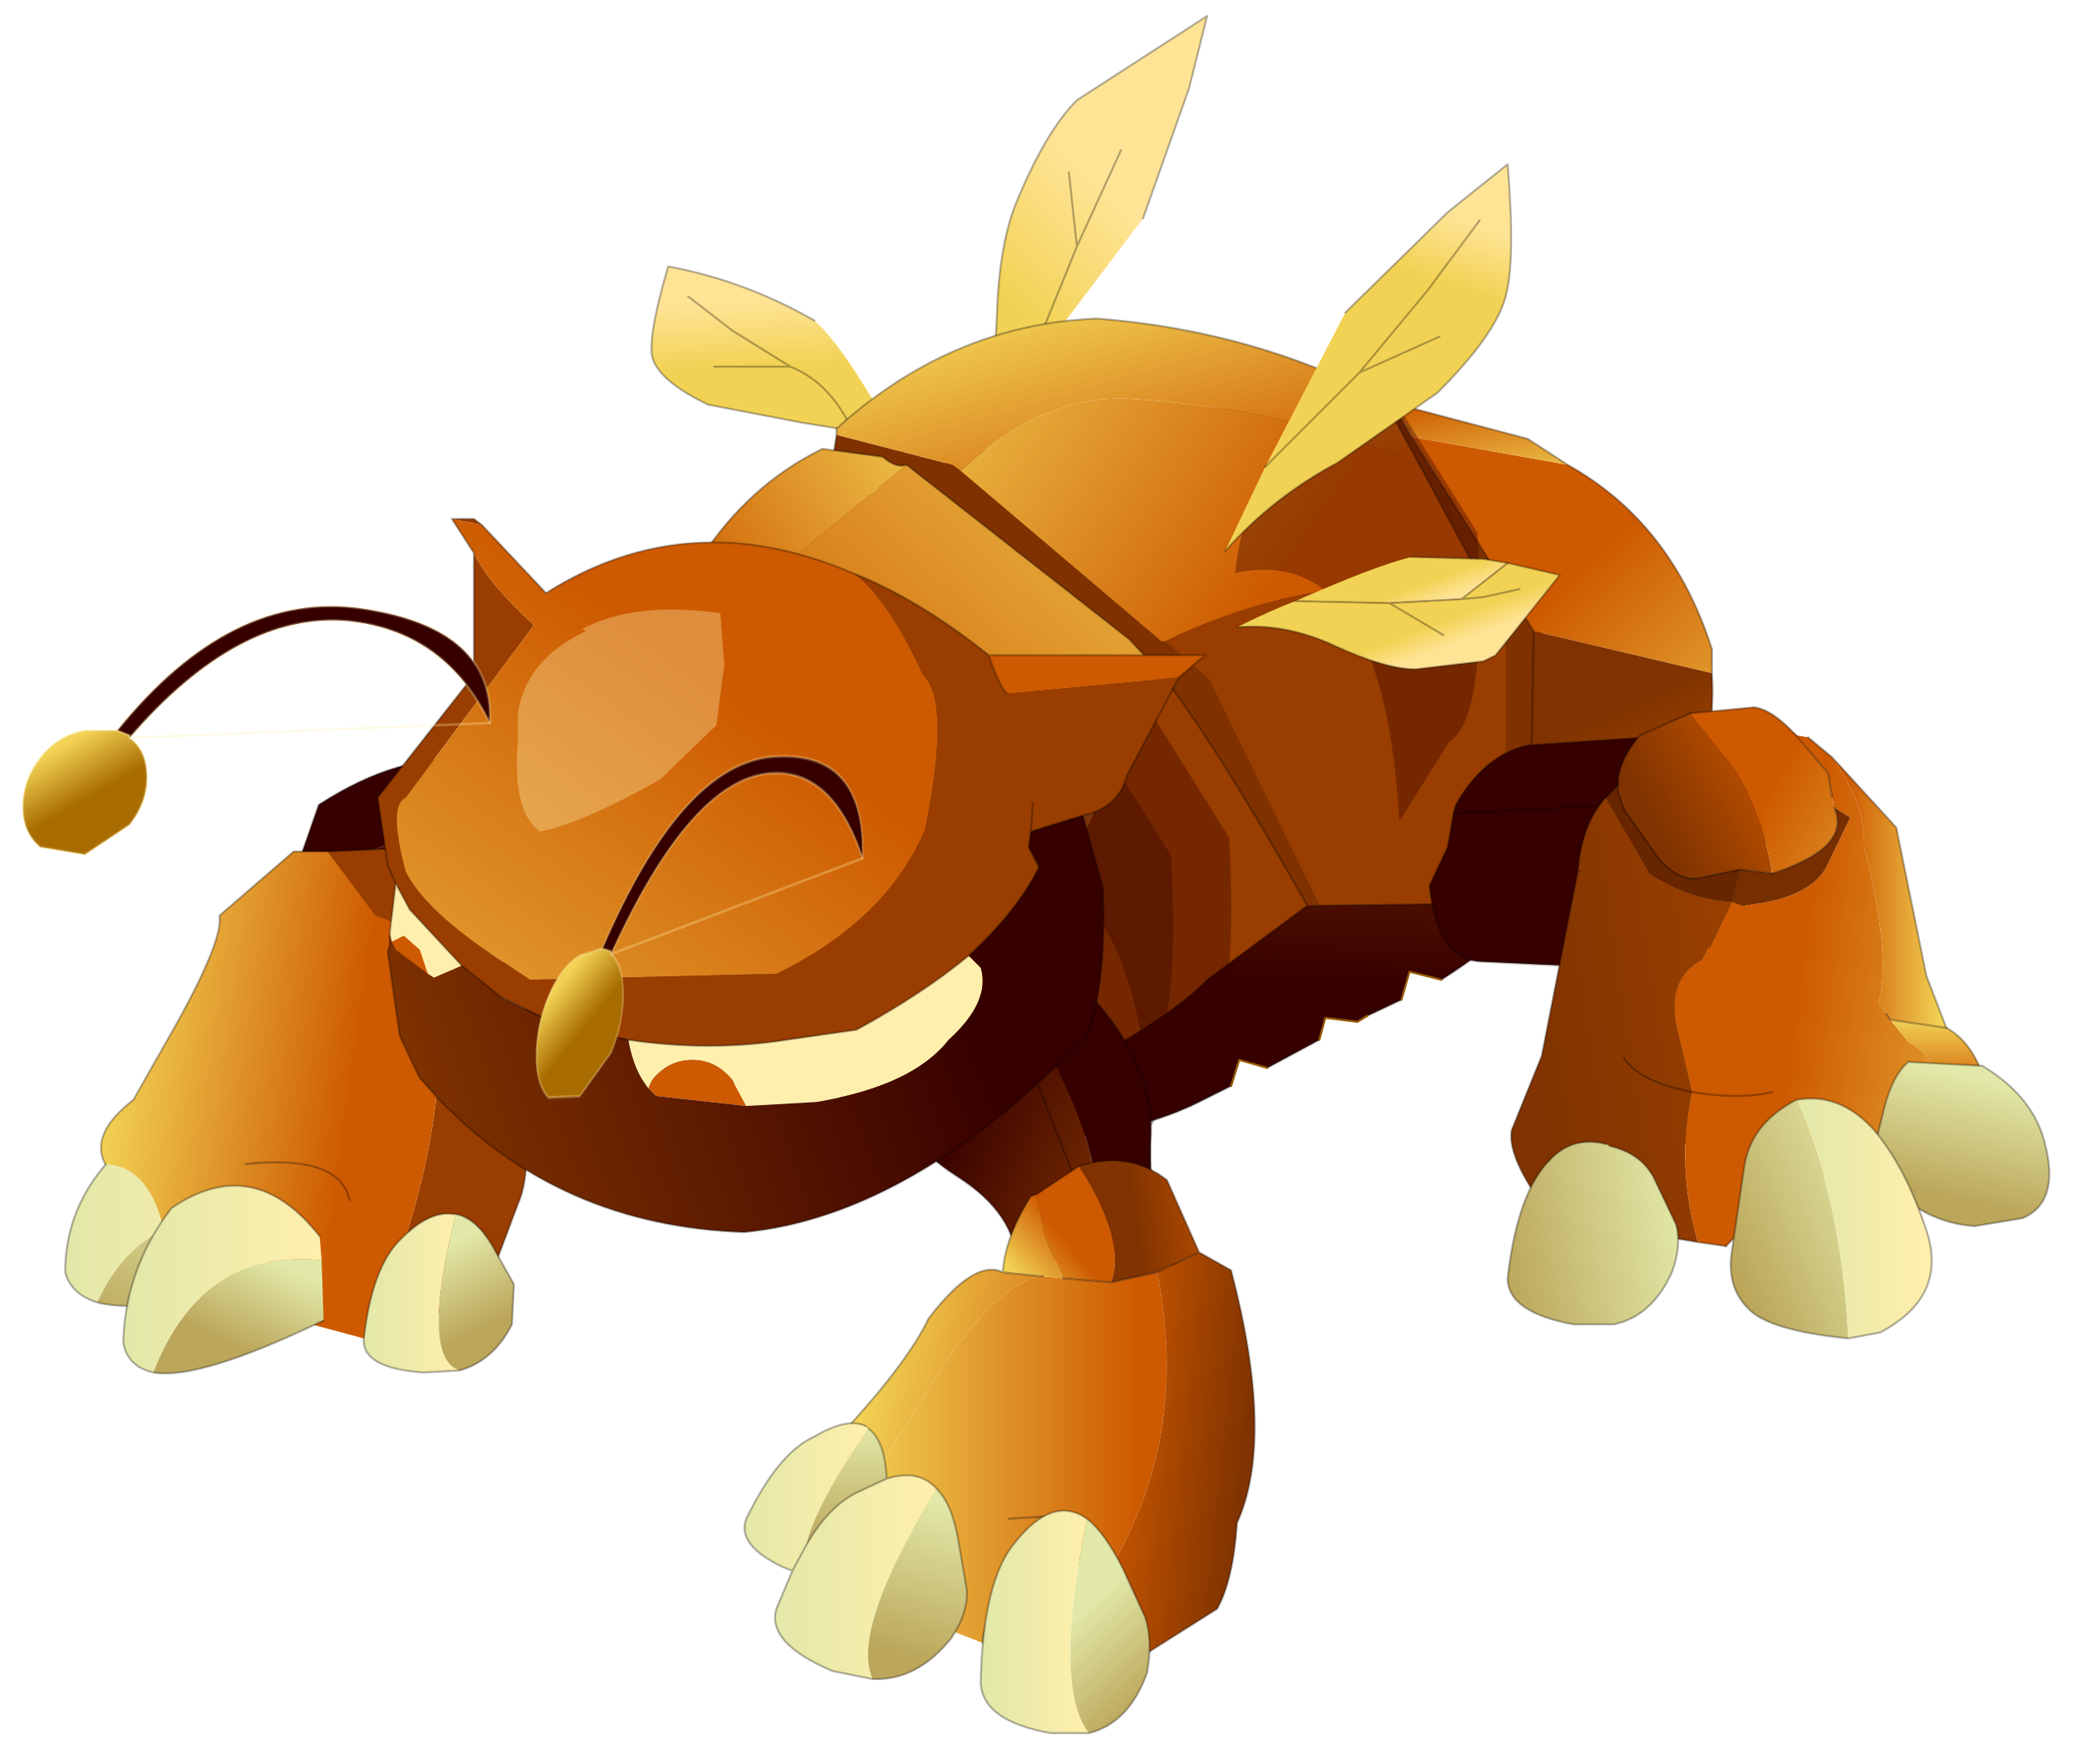 <svg width="292" height="248" xmlns="http://www.w3.org/2000/svg" xmlns:xlink="http://www.w3.org/1999/xlink"><defs><linearGradient y2=".733" y1=".323" x2=".67" x1=".454" spreadMethod="pad" id="x"><stop stop-color="#ffe496" offset=".11"/><stop stop-color="#f2d255" offset="1"/></linearGradient><linearGradient y2=".527" y1=".14" x2=".514" x1=".54" spreadMethod="pad" id="y"><stop stop-color="#ffe496" offset=".11"/><stop stop-color="#f2d255" offset="1"/></linearGradient><linearGradient y2=".25" y1=".835" x2=".095" x1="1.122" spreadMethod="pad" id="z"><stop stop-color="#803300" offset="0"/><stop stop-color="#370000" offset=".792"/></linearGradient><linearGradient y2="-.057" y1="1.043" x2=".282" x1=".829" spreadMethod="pad" id="A"><stop stop-color="#803300" offset="0"/><stop stop-color="#370000" offset=".275"/></linearGradient><linearGradient y2=".499" y1=".499" x2="1.004" x1="-.004" spreadMethod="pad" id="B"><stop stop-color="#e2e8a8" offset="0"/><stop stop-color="#ffefad" offset="1"/></linearGradient><linearGradient y2="1.209" y1=".044" x2=".078" x1=".988" spreadMethod="pad" id="C"><stop stop-color="#e2e8a8" offset="0"/><stop stop-color="#bba65a" offset="1"/></linearGradient><linearGradient y2=".377" y1=".512" x2=".064" x1=".797" spreadMethod="pad" id="D"><stop stop-color="#cd5900" offset=".11"/><stop stop-color="#f2d255" offset="1"/></linearGradient><linearGradient y2=".495" y1=".495" x2="1.012" x1="-.012" spreadMethod="pad" id="E"><stop stop-color="#e2e8a8" offset="0"/><stop stop-color="#ffefad" offset="1"/></linearGradient><linearGradient y2=".756" y1=".167" x2=".581" x1=".406" spreadMethod="pad" id="F"><stop stop-color="#e2e8a8" offset="0"/><stop stop-color="#bba65a" offset="1"/></linearGradient><linearGradient y2=".496" y1=".496" x2=".991" x1="-.002" spreadMethod="pad" id="G"><stop stop-color="#e2e8a8" offset="0"/><stop stop-color="#ffefad" offset="1"/></linearGradient><linearGradient y2=".735" y1=".16" x2=".462" x1=".809" spreadMethod="pad" id="H"><stop stop-color="#e2e8a8" offset="0"/><stop stop-color="#bba65a" offset="1"/></linearGradient><linearGradient y2=".867" y1=".358" x2=".486" x1=".515" spreadMethod="pad" id="I"><stop stop-color="#803300" offset="0"/><stop stop-color="#370000" offset=".792"/></linearGradient><linearGradient y2="1.365" y1=".449" x2="1.539" x1=".447" spreadMethod="pad" id="J"><stop stop-color="#cd5900" offset=".11"/><stop stop-color="#f2d255" offset="1"/></linearGradient><linearGradient y2="1.406" y1="-.18" x2=".905" x1=".049" spreadMethod="pad" id="K"><stop stop-color="#cd5900" offset=".11"/><stop stop-color="#f2d255" offset="1"/></linearGradient><linearGradient y2="1.401" y1=".345" x2=".822" x1=".427" spreadMethod="pad" id="L"><stop stop-color="#803300" offset="0"/><stop stop-color="#cd5900" offset=".808"/></linearGradient><linearGradient y2=".301" y1=".626" x2="-.301" x1=".751" spreadMethod="pad" id="M"><stop stop-color="#cd5900" offset=".11"/><stop stop-color="#f2d255" offset="1"/></linearGradient><linearGradient y2=".2" y1="1.063" x2=".037" x1=".994" spreadMethod="pad" id="N"><stop stop-color="#cd5900" offset=".11"/><stop stop-color="#f2d255" offset="1"/></linearGradient><linearGradient y2="-.035" y1=".575" x2="1.149" x1=".413" spreadMethod="pad" id="O"><stop stop-color="#cd5900" offset=".11"/><stop stop-color="#f2d255" offset="1"/></linearGradient><linearGradient y2="-.117" y1=".743" x2="1.152" x1=".335" spreadMethod="pad" id="P"><stop stop-color="#cd5900" offset=".11"/><stop stop-color="#f2d255" offset="1"/></linearGradient><linearGradient y2=".402" y1=".676" x2=".245" x1="1.416" spreadMethod="pad" id="Q"><stop stop-color="#cd5900" offset=".11"/><stop stop-color="#f2d255" offset="1"/></linearGradient><linearGradient y2=".503" y1=".503" x2="-.074" x1=".944" spreadMethod="pad" id="R"><stop stop-color="#cd5900" offset=".11"/><stop stop-color="#f2d255" offset="1"/></linearGradient><linearGradient y2="1.322" y1=".644" x2="-.115" x1=".474" spreadMethod="pad" id="S"><stop stop-color="#cd5900" offset=".11"/><stop stop-color="#f2d255" offset="1"/></linearGradient><linearGradient y2="1.048" y1=".19" x2=".339" x1=".994" spreadMethod="pad" id="T"><stop stop-color="#cd5900" offset=".11"/><stop stop-color="#f2d255" offset="1"/></linearGradient><linearGradient y2=".294" y1=".456" x2="1.546" x1=".454" spreadMethod="pad" id="U"><stop stop-color="#803300" offset="0"/><stop stop-color="#cd5900" offset=".808"/></linearGradient><linearGradient y2=".339" y1=".582" x2="-.161" x1=".803" spreadMethod="pad" id="V"><stop stop-color="#803300" offset="0"/><stop stop-color="#cd5900" offset=".808"/></linearGradient><linearGradient y2=".505" y1=".505" x2=".985" x1=".015" spreadMethod="pad" id="W"><stop stop-color="#e2e8a8" offset="0"/><stop stop-color="#ffefad" offset="1"/></linearGradient><linearGradient y2=".498" y1=".498" x2="1" x1="-.016" spreadMethod="pad" id="X"><stop stop-color="#e2e8a8" offset="0"/><stop stop-color="#ffefad" offset="1"/></linearGradient><linearGradient y2=".498" y1=".498" x2="1.002" x1="-.004" spreadMethod="pad" id="Y"><stop stop-color="#e2e8a8" offset="0"/><stop stop-color="#ffefad" offset="1"/></linearGradient><linearGradient y2=".964" y1=".382" x2=".662" x1=".413" spreadMethod="pad" id="Z"><stop stop-color="#e2e8a8" offset="0"/><stop stop-color="#bba65a" offset="1"/></linearGradient><linearGradient y2=".877" y1=".049" x2=".465" x1=".598" spreadMethod="pad" id="aa"><stop stop-color="#e2e8a8" offset="0"/><stop stop-color="#bba65a" offset="1"/></linearGradient><linearGradient y2="1.008" y1="-.008" x2=".5" x1=".5" spreadMethod="pad" id="ab"><stop stop-color="#e2e8a8" offset="0"/><stop stop-color="#bba65a" offset="1"/></linearGradient><linearGradient y2=".94" y1="-.122" x2=".057" x1=".911" spreadMethod="pad" id="ac"><stop stop-color="#803300" offset="0"/><stop stop-color="#370000" offset=".275"/></linearGradient><linearGradient y2="-.372" y1=".668" x2="3.462" x1=".134" spreadMethod="pad" id="ad"><stop stop-color="#803300" offset="0"/><stop stop-color="#cd5900" offset=".808"/></linearGradient><linearGradient y2=".082" y1=".717" x2="1.337" x1=".273" spreadMethod="pad" id="ae"><stop stop-color="#803300" offset="0"/><stop stop-color="#cd5900" offset=".808"/></linearGradient><linearGradient y2=".799" y1=".503" x2="1.545" x1=".32" spreadMethod="pad" id="af"><stop stop-color="#cd5900" offset=".11"/><stop stop-color="#f2d255" offset="1"/></linearGradient><linearGradient y2=".496" y1=".496" x2=".951" x1=".031" spreadMethod="pad" id="ag"><stop stop-color="#cd5900" offset=".11"/><stop stop-color="#f2d255" offset="1"/></linearGradient><linearGradient y2="-.007" y1="1.032" x2=".489" x1=".489" spreadMethod="pad" id="ah"><stop stop-color="#cd5900" offset=".11"/><stop stop-color="#f2d255" offset="1"/></linearGradient><linearGradient y2="1.302" y1=".433" x2="1.901" x1=".299" spreadMethod="pad" id="ai"><stop stop-color="#cd5900" offset=".11"/><stop stop-color="#f2d255" offset="1"/></linearGradient><linearGradient y2=".847" y1=".128" x2=".456" x1=".643" spreadMethod="pad" id="aj"><stop stop-color="#e2e8a8" offset="0"/><stop stop-color="#bba65a" offset="1"/></linearGradient><linearGradient y2=".625" y1=".409" x2="-.05" x1=".99" spreadMethod="pad" id="ak"><stop stop-color="#e2e8a8" offset="0"/><stop stop-color="#bba65a" offset="1"/></linearGradient><linearGradient y2=".901" y1=".158" x2=".229" x1="1.123" spreadMethod="pad" id="al"><stop stop-color="#e2e8a8" offset="0"/><stop stop-color="#bba65a" offset="1"/></linearGradient><linearGradient y2=".499" y1=".499" x2="1.011" x1="-.006" spreadMethod="pad" id="am"><stop stop-color="#e2e8a8" offset="0"/><stop stop-color="#ffefad" offset="1"/></linearGradient><linearGradient y2="1.473" y1=".205" x2="-.405" x1=".676" spreadMethod="pad" id="an"><stop stop-color="#cd5900" offset=".11"/><stop stop-color="#f2d255" offset="1"/></linearGradient><linearGradient y2="16.546" y1=".507" x2="-1.165" x1=".443" spreadMethod="pad" id="ao"><stop stop-color="#cd5900" offset=".11"/><stop stop-color="#f2d255" offset="1"/></linearGradient><linearGradient y2=".431" y1=".636" x2="1.018" x1=".018" spreadMethod="pad" id="ap"><stop stop-color="#803300" offset="0"/><stop stop-color="#370000" offset=".792"/></linearGradient><linearGradient y2=".131" y1=".589" x2=".309" x1=".571" spreadMethod="pad" id="aq"><stop stop-color="#a86c00" offset=".11"/><stop stop-color="#f2d255" offset="1"/></linearGradient><linearGradient y2=".504" y1=".628" x2=".32" x1=".177" spreadMethod="pad" id="ar"><stop stop-color="#ffe496" offset=".11"/><stop stop-color="#f2d255" offset="1"/></linearGradient><linearGradient y2=".581" y1=".723" x2=".397" x1=".15" spreadMethod="pad" id="as"><stop stop-color="#ffe496" offset=".11"/><stop stop-color="#f2d255" offset="1"/></linearGradient><linearGradient y2=".259" y1=".072" x2=".421" x1=".375" spreadMethod="pad" id="at"><stop stop-color="#ffe496" offset=".11"/><stop stop-color="#f2d255" offset="1"/></linearGradient><use xlink:href="#a" width="13.85" height="10.9" id="m"/><use xlink:href="#b" width="7" height="7" id="n"/><use xlink:href="#c" width="11.5" height="13.1" id="o"/><use xlink:href="#d" width="30.4" height="20.55" id="p"/><use xlink:href="#e" width="6.1" height="10.55" id="q"/><use xlink:href="#f" width="12.75" height="14.35" id="r"/><use xlink:href="#g" width="9.4" height="6.15" id="s"/><use xlink:href="#h" width="13.5" height="15.8" id="t"/><use xlink:href="#i" width="20.65" height="17.8" id="u"/><use xlink:href="#j" width="9.4" height="5.05" id="v"/><use xlink:href="#k" width="8.35" height="12.6" id="w"/><use xlink:href="#l" width="102.95" height="45" id="aw"/><g id="au" stroke-opacity="0" stroke-linejoin="round" stroke-linecap="round" stroke="#f0f" fill="none"><path d="M187.95-293.5v380h-380v-380h380M92.95.6H-97" transform="translate(192.55 294)"/><path d="m187.95-293.5-190 190 190 190m-380-380 190 190L-192 86.5" transform="translate(192.55 294)"/></g><g id="av"><use xlink:href="#m" width="13.85" transform="matrix(-1 0 0 1 29.55 0)" height="10.9"/><use xlink:href="#n" width="7" transform="matrix(.226 -.974 1.001 .107 6.042 24.331)" height="7"/><use xlink:href="#o" width="11.5" transform="translate(1.05 20.75)" height="13.1"/><use xlink:href="#p" width="30.4" transform="translate(11.75 7.55)" height="20.55"/><use xlink:href="#q" width="6.1" transform="translate(24.05 17.15)" height="10.55"/><use xlink:href="#q" width="6.1" transform="translate(30.25 9.55)" height="10.55"/><use xlink:href="#q" width="6.1" transform="translate(22.6 17.6)" height="10.55"/><use xlink:href="#n" width="7" transform="translate(21.85 24.2)" height="7"/><use xlink:href="#r" width="12.75" transform="translate(18 28.55)" height="14.35"/><use xlink:href="#s" width="9.4" transform="translate(35.1 17.55)" height="6.15"/><use xlink:href="#t" width="13.5" transform="translate(37.05 17.2)" height="15.8"/><use xlink:href="#u" width="20.65" transform="translate(8.85 12.55)" height="17.8"/><use xlink:href="#v" width="9.4" transform="translate(-.008 14.728) scale(1.24)" height="5.05"/><use xlink:href="#v" width="9.4" transform="matrix(.866 -.272 0 1.404 12.81 20.276)" height="5.05"/><use xlink:href="#w" width="8.35" transform="matrix(-1 0 0 1 38.35 3.7)" height="12.6"/></g><g id="a"><path fill-rule="evenodd" fill="url(#x)" d="m-8.95-4.8-1.15-3.25-.45-1.8 3.25 2.1q.8.8 1.55 2.65.4 1.05.45 2.8.05 1.65.8 3.25L-6-.9l-2.95-3.9m1.85-1.15-.2 1.85L-6-.9l-1.3-3.2-1.1-2.4 1.1 2.4.2-1.85" transform="translate(10.55 9.85)"/><path fill-rule="evenodd" fill="url(#y)" d="M-.75-2.25Q1-3.25 2.9-3.6q.5 1.7.4 2.25-.15.6-1.4 1.2L-.45.3-1.7.5q-.7.2-1.25.55 1.4-2.6 2.2-3.3m3.15-.6L1.3-2l-1.45.9q-1 .4-1.55 1.6.55-1.2 1.55-1.6L1.3-2l1.1-.85M1.75-1.1h-1.9 1.9" transform="translate(10.55 9.85)"/><path stroke-width=".05" stroke-opacity=".302" stroke-linejoin="round" stroke-linecap="round" stroke="#050000" fill="none" d="M8.85 10.35q.55-1.2 1.55-1.6l1.45-.9 1.1-.85m-6.9 3.8q-.75-1.6-.8-3.25-.05-1.75-.45-2.8Q4.05 2.9 3.25 2.1L0 0l.45 1.8L1.6 5.05m8.8 3.7h1.9"/><path stroke-width=".05" stroke-opacity=".302" stroke-linejoin="round" stroke-linecap="round" stroke="#050000" fill="none" d="M9.8 7.6q1.75-1 3.65-1.35.5 1.7.4 2.25-.15.6-1.4 1.2l-2.35.45-1.25.2q-.7.2-1.25.55M4.55 8.95l-1.3-3.2-1.1-2.4m1.1 2.4.2-1.85"/></g><g id="b"><path fill-rule="evenodd" fill="url(#z)" d="m2.85 6.05-2.15.4q0-1.3-1.5-2.25-1.55-1-1.45-2.1 1-2.05 2.5-2.65 2.55 2.9 2.6 6.6" transform="translate(2.25 .55)"/><path fill-rule="evenodd" fill="url(#A)" d="m.25-.55 2.3.25q1.55 1.7 1.5 3.45-.1 2.25.7 3.3l-1.9-.4Q2.8 2.35.25-.55" transform="translate(2.25 .55)"/><path stroke-width=".05" stroke-opacity=".302" stroke-linejoin="round" stroke-linecap="round" stroke="#050000" fill="none" d="m2.5 0 2.3.25q1.55 1.7 1.5 3.45Q6.2 5.95 7 7l-1.9-.4"/><path stroke-width=".05" stroke-opacity=".302" stroke-linejoin="round" stroke-linecap="round" stroke="#050000" fill="none" d="M5.1 6.6 2.95 7q0-1.3-1.5-2.25-1.55-1-1.45-2.1Q1 .6 2.5 0l2.6 6.6z"/></g><g id="c"><path fill-rule="evenodd" fill="url(#B)" d="M-5.9 10.95q-.65-.2-.8-.75 0-1.65 1.2-2.9 2.15-1.05 3.95 1.1l.05.5q-3.2-.6-4.4 2.05" transform="translate(6.7 .4)"/><path fill-rule="evenodd" fill="url(#C)" d="m-1.5 8.9.1 1.4q-3.25 1-4.5.65Q-4.7 8.3-1.5 8.9" transform="translate(6.7 .4)"/><path stroke-width=".05" stroke-opacity=".302" stroke-linejoin="round" stroke-linecap="round" stroke="#050000" fill="none" d="M5.3 10.7q-3.25 1-4.5.65-.65-.2-.8-.75 0-1.65 1.2-2.9 2.15-1.05 3.95 1.1"/><path fill-rule="evenodd" fill="#993e00" d="M-.15-.3 2.1-.4l.85 1.7.8.45q1.55 5.2.85 6.75l-.9 2.4-2.95.95q2.35-4.7 1.85-10L1.05 1.3-.15-.3" transform="translate(6.7 .4)"/><path fill-rule="evenodd" fill="url(#D)" d="M-2.85 1.3-1-.3h.85l1.2 1.6 1.55.55q.5 5.3-1.85 10l-1.3-.35Q-2.7 8.05-4.2 9.3q-.35-1.75-1.5-1.8-.4-.75.7-1.6l1.05-1.85q1.2-2.15 1.1-2.75M.4 8.4q-.25-1.15-2.6-.9 2.35-.25 2.6.9" transform="translate(6.7 .4)"/><path stroke-width=".05" stroke-opacity=".302" stroke-linejoin="round" stroke-linecap="round" stroke="#050000" fill="none" d="M3.85 1.7 5.7.1h.85L8.8 0l.85 1.7.8.45q1.55 5.2.85 6.75m0 0-.9 2.4M1 7.9q-.4-.75.7-1.6l1.05-1.85q1.2-2.15 1.1-2.75m.65 6.2q2.35-.25 2.6.9"/><path fill-rule="evenodd" fill="url(#E)" d="m3.15 12.65-.9.05q-1.5-.1-1.5-.8.2-1.85.95-2.55.7-.7 1.3-.6h.05q-.9 3.6.1 3.9" transform="translate(6.7 .4)"/><path fill-rule="evenodd" fill="url(#F)" d="M3.05 8.75q.55.1 1 .95l.45.8-.05 1q-.45.9-1.3 1.15-1-.3-.1-3.9" transform="translate(6.7 .4)"/><path stroke-width=".05" stroke-opacity=".302" stroke-linejoin="round" stroke-linecap="round" stroke="#050000" fill="none" d="M9.75 9.15q.55.1 1 .95l.45.8-.05 1q-.45.9-1.3 1.15l-.9.05q-1.5-.1-1.5-.8.2-1.85.95-2.55.7-.7 1.3-.6"/><path fill-rule="evenodd" fill="url(#G)" d="M-.3 9.9q-3-.3-4.2 2.8-.65-.15-.75-.75.05-1.85 1.2-3.35 2.05-1.4 3.7.7l.05.6" transform="translate(6.7 .4)"/><path fill-rule="evenodd" fill="url(#H)" d="M-4.5 12.7q1.2-3.1 4.2-2.8l.05 1.5q-3.1 1.5-4.25 1.3" transform="translate(6.7 .4)"/><path stroke-width=".05" stroke-opacity=".302" stroke-linejoin="round" stroke-linecap="round" stroke="#050000" fill="none" d="M6.35 9.7Q4.7 7.6 2.65 9q-1.15 1.5-1.2 3.35.1.6.75.75 1.15.2 4.25-1.3"/></g><g id="d"><path fill-rule="evenodd" fill="url(#I)" d="m6.7 7.05-.8.4q-2.3 1.15-6.4 1-4.15-.15-2.95-.8 1.2-.65-1.45-.7l-2.9.1-1-.25-2-1.4-.9-2q3.1-8 8.55-10.7Q1.1-9.45 5.6-9.8l1.25-.1q3.15.4 5.9 2.5l3.2 5.9q.3 3.15-4 5.9l-.8-.2-.2.7-.85.4-.25.15-.8-.1-.15.55-1.3.7-.7-.2-.2.65" transform="translate(11.7 12.1)"/><path stroke-width=".05" stroke-opacity=".302" stroke-linejoin="round" stroke-linecap="round" stroke="#050000" fill="none" d="m18.4 19.15-.8.4q-2.3 1.15-6.4 1-4.15-.15-2.95-.8 1.2-.65-1.45-.7l-2.9.1-1-.25-2-1.4-.9-2q3.1-8 8.55-10.7 4.25-2.15 8.75-2.5l1.25-.1q3.15.4 5.9 2.5l3.2 5.9q.3 3.15-4 5.9m-1 .5-.85.4m-1.2.6-1.3.7"/><path stroke-width=".05" stroke-linejoin="round" stroke-linecap="round" stroke="#935900" fill="none" d="m23.65 16.5-.8-.2-.2.7m-.85.4-.25.15-.8-.1-.15.55m-1.3.7-.7-.2m0 0-.2.65.2-.65z"/><path fill-rule="evenodd" fill="#cd5900" d="m10.7-10-.05-.05.05.05" transform="translate(11.7 12.1)"/><path fill-rule="evenodd" fill="#7f3200" d="m14.15 1.6-.8.3.1-5.65h-.05L9.95-9.3l.75-.7.5.85 3.05 4.85-.1 5.9" transform="translate(11.7 12.1)"/><path fill-rule="evenodd" fill="url(#J)" d="M15.1-8.45q2.6 1.45 3.6 4.6v.6L14.25-4.3 11.2-9.15l3.9.7" transform="translate(11.7 12.1)"/><path fill-rule="evenodd" fill="url(#K)" d="m10.7-10 3.4.9 1 .65-3.9-.7-.5-.85" transform="translate(11.7 12.1)"/><path fill-rule="evenodd" fill="url(#L)" d="M18.7-3.25q.15 2.45-1.3 4.55l-3.25.3.1-5.9 4.45 1.05" transform="translate(11.7 12.1)"/><path stroke-width=".05" stroke-opacity=".302" stroke-linejoin="round" stroke-linecap="round" stroke="#050000" fill="none" d="m22.4 2.1 3.4.9 1 .65q2.6 1.45 3.6 4.6v.6q.15 2.45-1.3 4.55l-3.25.3.1-5.9-3.05-4.85m-.5-.85-.05-.05.05.05.5.85"/><path fill-rule="evenodd" fill="#993e00" d="M8.9 2.55 6.15-3.1l-1.1-.95q2.8-1.35 5.6-1.4 1.7 0 2.85.9l.05.1v6l-.8.95-3.85.05" transform="translate(11.7 12.1)"/><path fill-rule="evenodd" fill="#7f3200" d="M-.05-8.3 4.9-4.1l.05.05h.1l1.1.95L8.9 2.55 8 2.6 4.9-3.05-.25-7.4l-3.05-.8.15-1 2.9.75.2.15" transform="translate(11.7 12.1)"/><path fill-rule="evenodd" fill="url(#M)" d="M5.05-4.05h-.1L4.9-4.1-.05-8.3q2-1.9 4.2-1.8 4.1.25 7.25 1.65l2.1 3.9q-1.15-.9-2.85-.9-2.8.05-5.6 1.4" transform="translate(11.7 12.1)"/><path fill-rule="evenodd" fill="url(#N)" d="m-.05-8.3-.2-.15-2.9-.75v-.15q2.85-2.6 6.5-2.75 3.9.3 7.15 2l.9 1.65q-3.15-1.4-7.25-1.65-2.2-.1-4.2 1.8" transform="translate(11.7 12.1)"/><path stroke-width=".05" stroke-opacity=".302" stroke-linejoin="round" stroke-linecap="round" stroke="#050000" fill="none" d="m8.55 2.9-.15 1 3.05.8 5.15 4.35 3.1 5.65.9-.05m4.6-7.1-2.1-3.9m2.1 3.9.05.1m0 4.9v1.1l-.8.95-3.85.05M8.55 2.9v-.15Q11.4.15 15.05 0q3.9.3 7.15 2l.9 1.65"/><path fill-rule="evenodd" fill="#993e00" d="M-7.4 1.9q1.8 1.65 3.85 1.95l.25 1.1L-.05 6.4l1.7-1.05.5-2.65 2.75-6q1.35 1.7 3.7 5.85L6.1 4.4q-.75.8-3.05 2.1L.7 7.7H.25l-4.5-2.3v-.7L-9.6 1.95l.4-.95 1.8.9" transform="translate(11.7 12.1)"/><path fill-rule="evenodd" fill="url(#O)" d="m-1.4-8.45-3.9 3.2Q-10.45.25-7.4 1.9L-9.2 1l-1.1-1.85 3.75-5.25q1.2-1.85 3.05-2.75l1.5.2q.35.3.6.2" transform="translate(11.7 12.1)"/><path fill-rule="evenodd" fill="url(#P)" d="M-1.4-8.45 4.15-4.1l.75.8-2.75 6-.5 2.65-1.7 1.05-3.25-1.45-.25-1.1Q-5.6 3.55-7.4 1.9-10.45.25-5.3-5.25l3.9-3.2" transform="translate(11.7 12.1)"/><path stroke-width=".05" stroke-opacity=".302" stroke-linejoin="round" stroke-linecap="round" stroke="#050000" fill="none" d="m16.6 8.8-.75-.8-5.55-4.35m6.3 5.15q1.35 1.7 3.7 5.85l-2.5 1.85q-.75.8-3.05 2.1l-2.35 1.2h-.45m-4.5-3L2.1 14.05l.4-.95-1.1-1.85L5.15 6q1.2-1.85 3.05-2.75l1.5.2q.35.3.6.2M7.45 17.5v-.7"/></g><g id="f"><path fill-rule="evenodd" fill="url(#Q)" d="m-5.35 7.85-1-.25q-.55-.9.3-1.8 1.5-1.65 2-2.7Q-2.9 1.6-2.2 1.95l.95.1Q-2.2 2.2-3.5 4l-1.85 2.9v.95" transform="translate(8.65 .85)"/><path fill-rule="evenodd" fill="url(#R)" d="M.35 9.55q-.95-.7-1.95 0-1.05.7-1.1 1.65l-.9-.35-.2-2q-.75-.7-1.55-1V6.9L-3.5 4q1.3-1.8 2.25-1.95h.05l.5.05 1.2.1 1.15-.25q.85 4.2-1.3 7.6M-.4 8l-1.65.1L-.4 8" transform="translate(8.65 .85)"/><path fill-rule="evenodd" fill="url(#S)" d="M-1.35 0-.3-.7Q.9 1.15.5 2.2l-1.2-.1-.45-1.05-.2-1.05" transform="translate(8.65 .85)"/><path fill-rule="evenodd" fill="url(#T)" d="M-2.2 1.95q.05-.85.7-1.9l.15-.05.2 1.05.45 1.05-.5-.05h-.05l-.95-.1" transform="translate(8.65 .85)"/><path fill-rule="evenodd" fill="url(#U)" d="M-.3-.7q1.25-.4 2.2.35l.8 1.8-1.05.5L.5 2.2Q.9 1.15-.3-.7" transform="translate(8.65 .85)"/><path fill-rule="evenodd" fill="url(#V)" d="m2.7 1.45.8.45q1.1 4.2.15 6.3-.1 1.45-.5 2.15l-1.9 1.2q0-1-.9-2 2.15-3.4 1.3-7.6l1.05-.5" transform="translate(8.65 .85)"/><path stroke-width=".05" stroke-opacity=".302" stroke-linejoin="round" stroke-linecap="round" stroke="#050000" fill="none" d="m7.3.85 1.05-.7q1.25-.4 2.2.35l.8 1.8.8.45q1.1 4.2.15 6.3M6.45 2.8q.05-.85.7-1.9L7.3.85m.65 2.1 1.2.1 1.15-.25 1.05-.5m-3.9.6H7.4l-.95-.1m5.85 6.25q-.1 1.45-.5 2.15l-1.9 1.2q0-1-.9-2-.95-.7-1.95 0-1.05.7-1.1 1.65M4.85 9.7Q4.1 9 3.3 8.7l-1-.25q-.55-.9.3-1.8 1.5-1.65 2-2.7 1.15-1.5 1.85-1.15m.15 6.15 1.65-.1"/><path fill-rule="evenodd" fill="url(#W)" d="M-.1 8.1q-.85 4.2.05 5.35H-1q-1.7-.3-1.75-1.25.05-2.55.85-3.5.95-1.2 1.8-.6" transform="translate(8.65 .85)"/><path fill-rule="evenodd" fill="url(#X)" d="M-5.1 7.1q.8-.25 1.25.25-2.15 3.5-1.6 4.75l-1-.2q-1.65-.7-1.4-1.55l.4-.95.35-.65q.55-.95 1.25-1.3l.75-.35" transform="translate(8.65 .85)"/><path fill-rule="evenodd" fill="url(#Y)" d="m-7.45 9.4-.25-.1q-1.15-.55-.9-1.2.8-1.65 1.7-2.05.85-.5 1.3-.25l.05.05Q-6.9 7.8-7.1 8.75l-.35.65" transform="translate(8.65 .85)"/><path fill-rule="evenodd" fill="url(#Z)" d="M-.1 8.1q.45.35.9 1.25l.55 1.2q.2.6.05 1.4-.45 1.25-1.45 1.5-.9-1.15-.05-5.35" transform="translate(8.65 .85)"/><path fill-rule="evenodd" fill="url(#aa)" d="M-3.85 7.35q.4.4.55 1.35l.2 1.15q.05.6-.4 1.25-.85 1.05-1.95 1-.55-1.25 1.6-4.75" transform="translate(8.65 .85)"/><path fill-rule="evenodd" fill="url(#ab)" d="M-5.55 5.85q.4.3.45 1.2v.05l-.75.35q-.7.35-1.25 1.3.2-.95 1.55-2.9" transform="translate(8.65 .85)"/><path stroke-width=".05" stroke-opacity=".302" stroke-linejoin="round" stroke-linecap="round" stroke="#050000" fill="none" d="M8.6 14.3q1-.25 1.45-1.5.15-.8-.05-1.4l-.55-1.2q-.45-.9-.9-1.25m.05 5.35h-.95q-1.7-.3-1.75-1.25.05-2.55.85-3.5.95-1.2 1.8-.6m-7.35 1.3-.25-.1Q-.2 9.6.05 8.95q.8-1.65 1.7-2.05.85-.5 1.3-.25m.05.05q.4.3.45 1.2v.05q.8-.25 1.25.25.4.4.55 1.35l.2 1.15q.05.6-.4 1.25-.85 1.05-1.95 1l-1-.2Q.55 12.05.8 11.2l.4-.95.35-.65q.55-.95 1.25-1.3l.75-.35"/></g><g id="g"><path fill-rule="evenodd" fill="url(#ac)" d="m-1.1-.65.05-.2q.7-1.25 1.8-1.5l2.95-.2 1.7-.35q1.1-.35 2.05.3l.25.85-.15.65-.35.7-1.9 1.65q-2.25 1.7-3.55 1.9l-2.1-.1q-1.15 0-1.35-1.9l.45-.95.15-.85" transform="translate(1.7 3)"/><path stroke-width=".05" stroke-opacity=".302" stroke-linejoin="round" stroke-linecap="round" stroke="#050000" fill="none" d="m.6 2.35.05-.2Q1.35.9 2.45.65L5.4.45 7.1.1q1.1-.35 2.05.3l.25.85-.15.65"/><path stroke-width=".05" stroke-opacity=".302" stroke-linejoin="round" stroke-linecap="round" stroke="#050000" fill="none" d="m9.25 1.9-.35.7L7 4.25q-2.25 1.7-3.55 1.9l-2.1-.1Q.2 6.05 0 4.15l.45-.95.15-.85 8.65-.45z"/></g><g id="h"><path fill-rule="evenodd" fill="#174e46" d="M1.95 5.9q-1.6.05-1.3-2.6-.65-3.1-1.7 0-1 3.05-.8 5.05.3 2 2.7 1.9 2.45-.15 2.6-2.3.15-2.15-1.5-2.05" transform="translate(5.35 1.05)"/><path fill-rule="evenodd" fill="#bc9f3c" d="M-3.55 3.1h-.05.05" transform="translate(5.35 1.05)"/><path fill-rule="evenodd" fill-opacity=".8" fill="#636b32" d="M-.3 5h-.05.05" transform="translate(5.35 1.05)"/><path fill-rule="evenodd" fill="url(#ad)" d="M-.6 12.35q-3.7-.6-4.1-1.25-.65-1-.55-1.55l.75-1.85.9-4.6q.1-1.2.7-1.85l1.1 1.9q1 .65 2.05.7L-.3 5h-.05l-.15.3q-.85.45-.65 1.6l.4 1.7q-1.3-.25-1.7-.85.4.6 1.7.85-.4 1.8.15 3.75m-2-11.25V.85v.25m-1 2h.05-.05" transform="translate(5.35 1.05)"/><path fill-rule="evenodd" fill="url(#ae)" d="M-2.6.95q0-.6.55-1.25L-.8-.85.35.6q.7 1.2.9 2.55l-.8-.1-.95.2q-.55.15-1.1-.5l-.85-1.2-.15-.45V.85v.1" transform="translate(5.35 1.05)"/><path fill-rule="evenodd" fill="url(#af)" d="m1.85-.3.3.05.6.5q.85 1.2.8 2.25.7 2.75.35 3.9l.2.25.1.15.45.55q.85.45.85 1.5-.6.6-.9 2-1.65-.55-2.85.25-1.1.75-1.65 1.35l-.7-.1q-.55-1.95-.15-3.75l-.4-1.7q-.2-1.15.65-1.6l.15-.3h.05l.55-1.15.25.1Q2.15 3.8 2.6 3l.6-1.25-.4-.25-.05-.25-.1-.6-.8-.95m-.6 8.9q-.8.2-2 0 1.2.2 2 0" transform="translate(5.35 1.05)"/><path fill-rule="evenodd" fill="url(#ag)" d="M2.75.25 4.35 2l.75 3.7.5 1.3-1.4-.2-.1-.15-.2-.25q.35-1.15-.35-3.9.05-1.05-.8-2.25" transform="translate(5.35 1.05)"/><path fill-rule="evenodd" fill="url(#ah)" d="M5.6 7q.65.35.95 1.3l-.15.05q-.55.05-.9.5 0-1.05-.85-1.5L4.2 6.8l1.4.2" transform="translate(5.35 1.05)"/><path fill-rule="evenodd" fill="url(#ai)" d="M-.8-.85.8-1q.45.05 1.05.7l.8.95.1.6.05.25q.45 1-1.55 1.65Q1.05 1.8.35.6L-.8-.85" transform="translate(5.35 1.05)"/><path fill-rule="evenodd" fill="#682600" d="m-2.9 1.25.3-.3v.15l.15.45.85 1.2q.55.65 1.1.5l.95-.2-.2.8Q-.8 3.8-1.8 3.15l-1.1-1.9" transform="translate(5.35 1.05)"/><path fill-rule="evenodd" fill="#782f00" d="M1.25 3.15q2-.65 1.55-1.65l.4.25L2.6 3q-.45.8-2.1.95l-.25-.1.2-.8.8.1" transform="translate(5.35 1.05)"/><path stroke-width=".05" stroke-opacity=".302" stroke-linejoin="round" stroke-linecap="round" stroke="#050000" fill="none" d="M10.95 8.05q.65.35.95 1.3l-.15.05q-.55.05-.9.5-.6.6-.9 2-1.65-.55-2.85.25-1.1.75-1.65 1.35M2.75 2q0-.6.55-1.25L4.55.2m4.9 7.5.1.15 1.4.2M4.6 9.65q1.2.2 2 0M5.8 4.1l-.95.2q-.55.15-1.1-.5L2.9 2.6l-.15-.45V2M5.8 4.1l.8.1m-2 5.45Q3.3 9.4 2.9 8.8"/><path stroke-width=".05" stroke-opacity=".302" stroke-linejoin="round" stroke-linecap="round" stroke="#050000" fill="none" d="m4.55.2 1.6-.15Q6.6.1 7.2.75m.3.05.6.5 1.6 1.75.75 3.7.5 1.3m-5.5 5.45-.7-.1q-3.7-.6-4.1-1.25-.65-1-.55-1.55l.75-1.85.9-4.6q.1-1.2.7-1.85l.3-.3v-.1M6.6 4.2q2-.65 1.55-1.65M8.1 2.3 8 1.7 7.2.75m-5.4 3.4h-.05"/><path fill-rule="evenodd" fill="url(#aj)" d="M4.05 9q.2-.8.6-1.15l1.85.1q1.25.75 1.55 1.9.4 1.5-.55 1.9l-1.2.2q-1.3-.1-2.15-1.1-.35-.65-.35-.85l.25-1" transform="translate(5.35 1.05)"/><path stroke-width=".05" stroke-opacity=".302" stroke-linejoin="round" stroke-linecap="round" stroke="#050000" fill="none" d="m9.4 10.05-.25 1q0 .2.35.85.85 1 2.15 1.1l1.2-.2q.95-.4.55-1.9-.3-1.15-1.55-1.9L10 8.9q-.4.35-.6 1.15z"/><path fill-rule="evenodd" fill="url(#ak)" d="M-2.8 9.95q.85.2 1.15.9l.5 1.05q.15.5-.1 1.2-.5 1.1-1.45 1.3h-1q-1.65-.3-1.65-1.15.25-2.2 1.1-3 .55-.55 1.35-.35l.1.05" transform="translate(5.35 1.05)"/><path stroke-width=".05" stroke-opacity=".302" stroke-linejoin="round" stroke-linecap="round" stroke="#050000" fill="none" d="M2.55 11q.85.2 1.15.9l.5 1.05q.15.5-.1 1.2-.5 1.1-1.45 1.3h-1Q0 15.15 0 14.3q.25-2.2 1.1-3 .55-.55 1.35-.35"/><path fill-rule="evenodd" fill="url(#al)" d="M3.15 14.75q-2-.2-2.5-.75-.55-.55-.4-1.45l.3-2.05q.15-1.1 1.3-1.7 1.15 2.55 1.3 5.95" transform="translate(5.35 1.05)"/><path fill-rule="evenodd" fill="url(#am)" d="M3.15 14.75Q3 11.35 1.85 8.8q1.05-.2 1.9.7.8.9 1.35 2.55T3.95 14.6l-.8.15" transform="translate(5.35 1.05)"/><path stroke-width=".05" stroke-opacity=".302" stroke-linejoin="round" stroke-linecap="round" stroke="#050000" fill="none" d="M7.2 9.85q-1.15.6-1.3 1.7l-.3 2.05q-.15.9.4 1.45.5.55 2.5.75M7.2 9.85q1.05-.2 1.9.7.8.9 1.35 2.55T9.3 15.65l-.8.15"/></g><g id="i"><path fill-rule="evenodd" fill="#cd5900" d="m-9.25-1.7.3-.15.4.35.2.6-.8-.6-.1-.2M-.4 2.4l-2.25-.25-.2-.2.1-.2q.4-.5 1-.5t1 .5l.35.65" transform="translate(9.6 12.25)"/><path fill-rule="evenodd" fill="#993e00" d="M5.65-8.85q.25.75.45.95l4.3-.4-1.3 2.45q-.2.8-1.1 1l-1.3.4-.05.4.25.5q-.55 1.1-1.75 2.2Q4-.4 2.35.5L.6.75q-1.9.3-3.95 0l-1.8-.4L-6.5-.3l-1-.8-1.3-1.4-.35-.65-.2-.45-.25-1.7 2.4-3.05v-3.05q.35.75 1.5 1.8l-3.2 4.3q-.45.2 0 1.85.45.9 2.05 2l1.05.7L.35-.9q2.75-1.35 3.7-3.6Q4.7-7.7 4-8.35q-.9-1.95-1.75-2.55 1.65.65 3.4 2.05m1.1 3.7-.05.7.05-.7m-14.5-7.1h.55l.2.15-.75-.15" transform="translate(9.6 12.25)"/><path fill-rule="evenodd" fill="#ffefad" d="m-9.15-3.15.35.65 1.3 1.4-.7.3-.15-.1-.2-.6-.4-.35-.3.15-.05-.2.15-1.25m5.8 3.9q2.05.3 3.95 0L2.35.5Q4-.4 5.15-1.35l.3.3q.25.85-.8 1.8-.9 1.15-3.3 1.55l-1.75.1-.35-.65q-.4-.5-1-.5t-1 .5l-.1.2q-.35-.4-.5-1.2" transform="translate(9.6 12.25)"/><path fill-rule="evenodd" fill="url(#an)" d="M2.25-10.9q.85.6 1.75 2.55.7.65.05 3.85Q3.1-2.25.35-.9l-6.15.15-1.05-.7q-1.6-1.1-2.05-2-.45-1.65 0-1.85l3.2-4.3q-1.15-1.05-1.5-1.8l-.55-.85.75.15 1.6 1.7q3.55-2.25 7.65-.5" transform="translate(9.6 12.25)"/><path fill-rule="evenodd" fill="url(#ao)" d="M6.1-7.9q-.2-.2-.45-.95h5.4l-.65.55-4.3.4" transform="translate(9.6 12.25)"/><path fill-rule="evenodd" fill="url(#ap)" d="m-7.5-1.1 1 .8 1.35.65 1.8.4q.15.8.5 1.2l.2.2 2.25.25 1.75-.1q2.4-.4 3.3-1.55 1.05-.95.8-1.8l-.3-.3q1.2-1.1 1.75-2.2v-.05l-.25-.45.05-.4 1.3-.4.5 1.8Q8.6-.45 8.05.7 3.7 5.15-.45 5.55-5.05 5.4-8.1 2.2l-.45-.5-.1-.2-.4-.85-.3-2.1.05-.15v-.3l.05.2.1.2.8.6.15.1.7-.3" transform="translate(9.6 12.25)"/><path stroke-width=".05" stroke-opacity=".302" stroke-linejoin="round" stroke-linecap="round" stroke="#050000" fill="none" d="M15.25 3.4q.25.75.45.95m4.3-.4.65-.55h-5.4Q13.5 2 11.85 1.35M2.4.85V3.9L0 6.95l.25 1.7.2.45.35.65 1.3 1.4 1 .8 1.35.65 1.8.4q2.05.3 3.95 0l1.75-.25q1.65-.9 2.8-1.85 1.2-1.1 1.75-2.2l-.25-.5.05-.4.05-.7M20 3.95 18.7 6.4q-.2.8-1.1 1l.5 1.8q.1 2.6-.45 3.75-4.35 4.45-8.5 4.85-4.6-.15-7.65-3.35l-.45-.5-.1-.2-.4-.85-.3-2.1.05-.15v-.3L.45 9.1m16.05-.45-.25-.45m.05-.4 1.3-.4M2.6.15l1.6 1.7q3.55-2.25 7.65-.5M2.4.85 1.85 0h.55l.2.15"/><path fill-rule="evenodd" fill-opacity=".349" fill="#ffefad" d="m-.95-8.6-.2 1.5-1.4 1.35q-1.95 1.1-3 1.3-.7-.5-.55-2.25v-.7q.2-1.35 1.7-2.05l-.1-.05q1.3-.7 3.45-.4l.1 1.3" transform="translate(9.6 12.25)"/></g><g id="j"><path fill-rule="evenodd" fill="#370000" d="M-7.5.95Q-5.2-1.9-2.55-1.5.1-1.1 0 .8q-.9-1.85-2.85-2.05-2.2-.2-4.4 2.35v-.05l-.25-.1" transform="translate(9.4 1.55)"/><path fill-rule="evenodd" fill="url(#aq)" d="M-7.25 1.1q.35.25.35.8 0 .5-.35.95l-.9.6-.9-.15q-.35-.3-.35-.8 0-.55.35-1 .35-.45.9-.55h.65l.25.1v.05" transform="translate(9.4 1.55)"/><path stroke-width=".05" stroke-opacity=".302" stroke-linejoin="round" stroke-linecap="round" stroke="#ffefad" fill="none" d="M2.15 2.65q.35.25.35.8 0 .5-.35.95l-.9.6-.9-.15Q0 4.55 0 4.05q0-.55.35-1 .35-.45.9-.55h.65Q4.2-.35 6.85.05q2.65.4 2.55 2.3m-7.25.3V2.6l-.25-.1"/><path stroke-width=".05" stroke-opacity=".302" stroke-linejoin="round" stroke-linecap="round" stroke="#ffefad" fill="none" d="M9.4 2.35Q8.5.5 6.55.3q-2.2-.2-4.4 2.35l7.25-.3z"/></g><g id="k"><path fill-rule="evenodd" fill="url(#ar)" d="m-10.6 3.9 1.15.9 1.8.1 2.35-.05q.65.25 1.45.65-1.2-.1-2.4.45-1.3.6-2.05.6l-1.7-.2-.3-.15-1.6-2 1.3-.3m-.3.65.9.2.55.05-.55-.05-.9-.2m3.25.35L-9 5.7l1.35-.8" transform="translate(11.9 6.05)"/><path fill-rule="evenodd" fill="url(#as)" d="m-5.3 4.85-2.35.05-1.8-.1-1.15-.9.6-.1 1.8-.05q.85.2 2.9 1.1" transform="translate(11.9 6.05)"/><path fill-rule="evenodd" fill="url(#at)" d="M-3.55 3.6q-1.2-1.35-2.8-2.2l-2.5-1.75q-1.45-1.45-1.7-2.4-.25-.9-.05-3.3l1.5 1.2 2.55 2.5 2 3.85 1 2.1M-9.9-4.65l1.3 1.75 1.7 2.05 2.35 2.35L-6.9-.85l-2-.9 2 .9-1.7-2.05-1.3-1.75" transform="translate(11.9 6.05)"/><path stroke-width=".05" stroke-opacity=".302" stroke-linejoin="round" stroke-linecap="round" stroke="#050000" fill="none" d="M5.35 3.7 2.8 1.2 1.3 0q-.2 2.4.05 3.3.25.95 1.7 2.4l2.5 1.75q1.6.85 2.8 2.2m-1-2.1L5 5.2l-2-.9m2 .9L3.3 3.15 2 1.4m-.7 8.55 1.15.9 1.8.1 2.35-.05m-3.7.85 1.35-.8m-1.8-.1-.55-.05-.9-.2"/><path stroke-width=".05" stroke-opacity=".302" stroke-linejoin="round" stroke-linecap="round" stroke="#050000" fill="none" d="m3.7 9.8-1.8.05-.6.1-1.3.3 1.6 2 .3.15 1.7.2q.75 0 2.05-.6 1.2-.55 2.4-.45"/></g><path fill-rule="evenodd" fill-opacity=".357" fill="#370000" d="M4.9 0 7 3.35q.25 4.65-.7 5.2l-1.25 2q-.4-7-4.1-6.2Q1.3.75 4.9 0" transform="translate(-.95)" id="e"/><path fill-rule="evenodd" fill-opacity="0" fill="#f0f" d="M0 0h102.95v45H0V0" id="l"/></defs><path fill="none" d="M-1-1h294v250H-1z"/><use x="122.05" y="211.5" xlink:href="#au" width="381" transform="translate(-192.55 -294)" height="381"/><use x="21.667" y="37.547" xlink:href="#av" width="50.55" transform="translate(-118.8 -209.25) scale(5.633)" height="42.9"/><use x="50.224" y="95.107" xlink:href="#aw" width="102.95" transform="matrix(2.43 0 0 2.224 -88.65 -142.15)" height="45"/></svg>